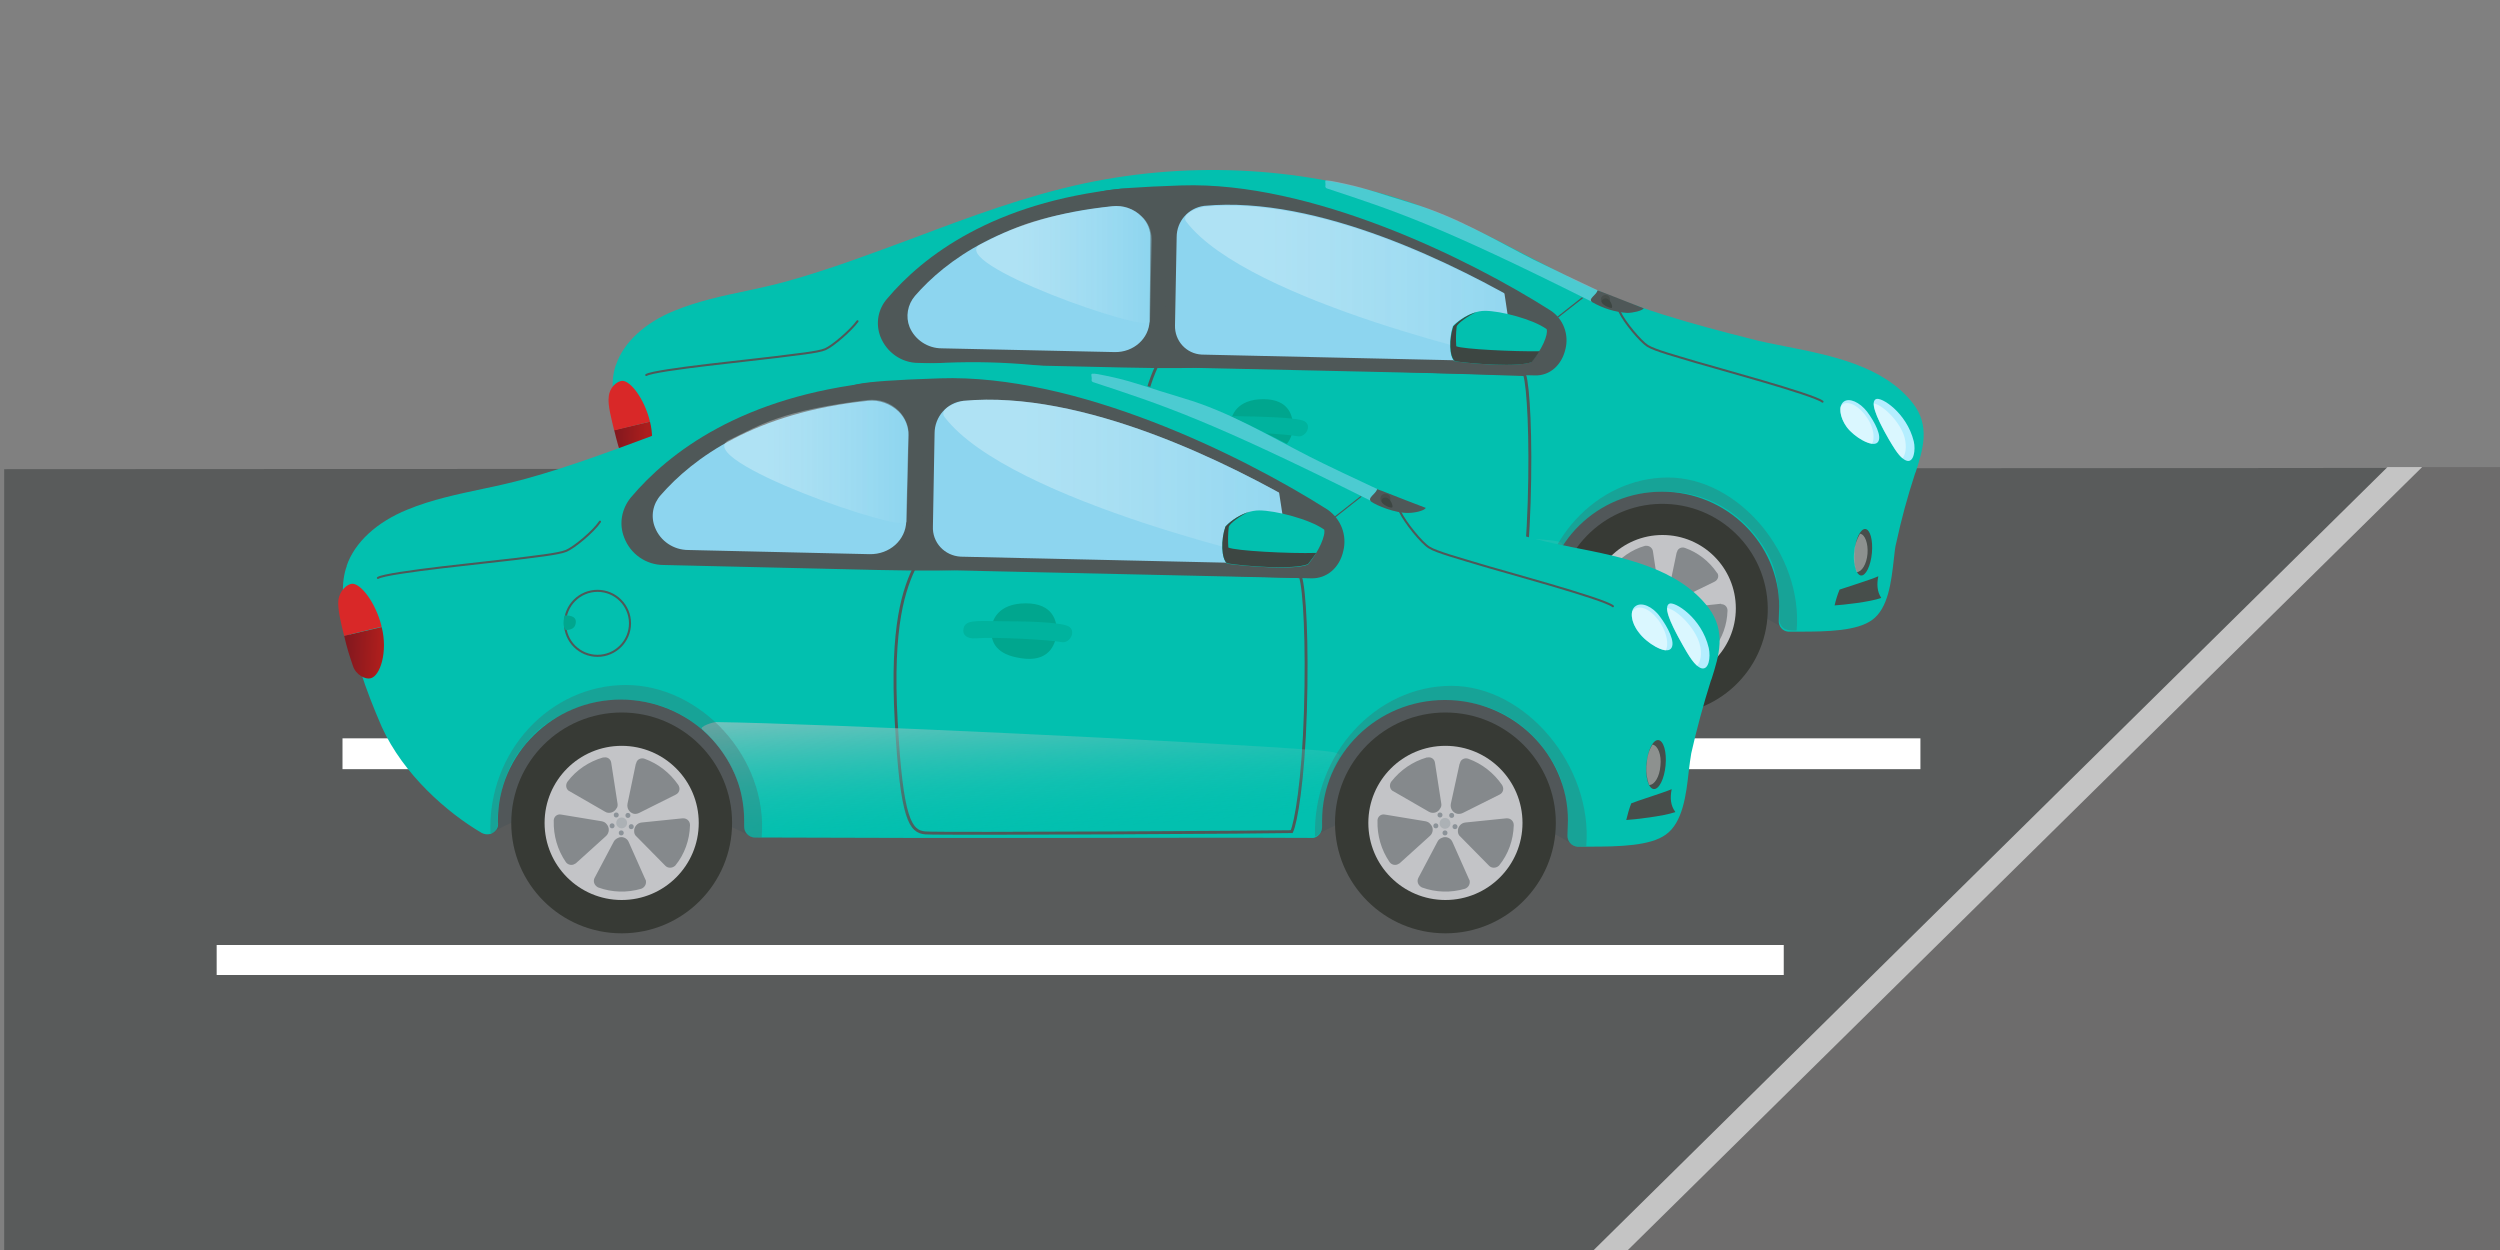 <?xml version="1.0" encoding="utf-8"?>
<!-- Generator: Adobe Illustrator 22.0.1, SVG Export Plug-In . SVG Version: 6.00 Build 0)  -->
<svg version="1.1" id="Layer_1" xmlns="http://www.w3.org/2000/svg" xmlns:xlink="http://www.w3.org/1999/xlink" x="0px" y="0px"
	 viewBox="0 0 600 300" style="enable-background:new 0 0 600 300;" xml:space="preserve">
<rect x="0" y="0" width="600" height="300" fill="#808080" stroke="none"/>
<style type="text/css">
	.st0{fill:#6D6C6C;}
	.st1{fill:#595B5B;}
	.st2{fill:#FFFFFF;}
	.st3{fill:#C4C4C4;}
	.st4{fill:#F4D5C1;}
	.st5{fill:#F0C2A2;}
	.st6{fill:#D9F9F3;}
	.st7{opacity:0.6;fill:#FAFFFE;enable-background:new    ;}
	.st8{fill:#515759;}
	.st9{fill:#373A35;}
	.st10{fill:#C3C4C7;}
	.st11{fill:#85898C;}
	.st12{fill:#ACB1B5;}
	.st13{fill:#8B9298;}
	.st14{fill:#02C0AF;}
	.st15{opacity:0.53;fill:#8DD5EF;enable-background:new    ;}
	.st16{fill:#4F5858;}
	.st17{fill:none;stroke:#4F5858;stroke-width:0.5;stroke-linecap:round;stroke-linejoin:round;}
	.st18{fill:none;stroke:#4F5858;stroke-width:0.7;stroke-miterlimit:10;}
	.st19{fill:#474E4B;}
	.st20{opacity:0.38;fill:#FFFFFF;enable-background:new    ;}
	.st21{fill:#8DD5EF;}
	.st22{fill:#00A68E;}
	.st23{fill:#00B39E;}
	.st24{fill:url(#SVGID_1_);}
	.st25{fill:#D92828;}
	.st26{fill:url(#SVGID_2_);}
	.st27{fill:url(#SVGID_3_);}
	.st28{fill:#3D4642;}
	.st29{fill:url(#SVGID_4_);}
	.st30{opacity:0.28;fill:#515759;enable-background:new    ;}
	.st31{fill:#B4EEFF;}
	.st32{opacity:0.5;fill:#FFFFFF;enable-background:new    ;}
	.st33{fill:url(#SVGID_5_);}
	.st34{fill:url(#SVGID_6_);}
	.st35{fill:url(#SVGID_7_);}
	.st36{fill:url(#SVGID_8_);}
	.st37{fill:url(#SVGID_9_);}
	.st38{fill:url(#SVGID_10_);}
	.st39{fill:url(#SVGID_11_);}
	.st40{fill:url(#SVGID_12_);}
	.st41{fill:none;}
	.st42{fill:url(#SVGID_13_);}
	.st43{fill:url(#SVGID_14_);}
	.st44{fill:url(#SVGID_15_);}
	.st45{fill:url(#SVGID_16_);}
	.st46{fill:url(#SVGID_17_);}
	.st47{fill:url(#SVGID_18_);}
	.st48{fill:url(#SVGID_19_);}
	.st49{fill:url(#SVGID_20_);}
</style>
<g>
	<g>
		<polygon class="st41" points="580.1,112.3 389.8,300.2 389.8,300.2 581.3,112.1 601,112.1 601,0.2 1,0.2 1,112.6 		"/>
		<polygon class="st0" points="389.8,300.2 601,300.2 601,112.1 581.3,112.1 		"/>
		<polygon class="st1" points="1,112.6 1,300.2 389.8,300.2 580.1,112.3 		"/>
	</g>
	<polygon class="st3" points="581.3,112.1 390.7,300 382.5,300 573,112.1 	"/>
	<rect x="82.2" y="177.2" class="st2" width="378.7" height="7.4"/>
	<rect x="52" y="226.8" class="st2" width="376.1" height="7.2"/>
	<path class="st8" d="M181.2,148.2c9.1-5.9,35.3-12.1,59,0.7c0.4,0.2,0.8-0.5,1.1-0.7c1.9-1.6,8-7.5,5.7-19.4
		c-2.6-14-14.9-25.4-36.3-23.5c-21.1,1.9-39,18.3-31,42C179.9,148,180.7,148.6,181.2,148.2z"/>
	<path class="st8" d="M369.2,149.1c10-6.7,36.7-12.7,59.3,2c0.4,0.2,0.3,0.1,0.6-0.2c2-1.4,8.5-6.9,7.3-18.9
		c-1.5-14.2-12.9-26.5-34.4-26.3c-21.1,0.2-40.3,15.2-34.2,39.4C367.9,145.8,368.7,149.4,369.2,149.1z"/>
	
		<ellipse transform="matrix(3.420226e-02 -0.999 0.999 3.420226e-02 239.476 539.821)" class="st9" cx="399" cy="146" rx="25.3" ry="25.3"/>
	<circle class="st10" cx="399" cy="146" r="17.6"/>
	<path class="st11" d="M403.1,143.7l8.4-4.1c0.8-0.4,1.1-1.3,0.7-2l-0.1-0.1c-1.9-2.8-4.6-4.9-7.7-6c-0.8-0.3-1.7,0.1-1.9,0.9
		c0,0.1,0,0.1-0.1,0.2l-1.9,9.1c-0.2,1,0.5,2,1.5,2.2C402.3,143.9,402.7,143.9,403.1,143.7z M398.1,141.5l-1.4-9.2
		c-0.1-0.8-0.9-1.4-1.7-1.3c-0.1,0-0.1,0-0.2,0c-3.2,0.9-6,2.9-8.1,5.5c-0.5,0.7-0.4,1.6,0.3,2.1c0.1,0,0.1,0.1,0.2,0.1l8.1,4.7
		c0.9,0.5,2.1,0.2,2.6-0.7C398.1,142.4,398.1,141.9,398.1,141.5L398.1,141.5z M397.2,150.3l-4.4,8.3c-0.4,0.7-0.1,1.7,0.6,2.1
		c0.1,0,0.1,0.1,0.2,0.1c3.1,1.2,6.6,1.3,9.8,0.3c0.8-0.2,1.3-1.1,1-1.9c0-0.1,0-0.1-0.1-0.2l-3.8-8.5c-0.4-1-1.5-1.4-2.5-1
		C397.8,149.6,397.4,149.9,397.2,150.3L397.2,150.3z M413,144.9l-9.3,1c-1,0.1-1.8,1-1.7,2.1c0,0.4,0.2,0.8,0.5,1.1l6.6,6.7
		c0.6,0.6,1.5,0.6,2.1,0l0.1-0.1c2.1-2.6,3.2-5.8,3.3-9.1v-0.1c0-0.8-0.6-1.5-1.5-1.5C413.1,144.9,413.1,144.9,413,144.9L413,144.9z
		 M394.5,145.6l-9.2-1.5c-0.8-0.1-1.6,0.4-1.8,1.2c0,0.1,0,0.1,0,0.2l0,0c-0.1,3.3,0.8,6.6,2.8,9.4c0.5,0.7,1.4,0.8,2.1,0.4
		c0.1,0,0.1-0.1,0.1-0.1l6.9-6.3c0.8-0.7,0.8-1.9,0.1-2.7C395.3,145.9,394.9,145.7,394.5,145.6L394.5,145.6z"/>
	<circle class="st12" cx="399" cy="146" r="1.3"/>
	
		<ellipse transform="matrix(3.420229e-02 -0.999 0.999 3.420229e-02 237.208 541.909)" class="st13" cx="399" cy="148.2" rx="0.6" ry="0.6"/>
	
		<ellipse transform="matrix(0.34 -0.941 0.941 0.34 126.748 474.395)" class="st13" cx="401.3" cy="146.9" rx="0.6" ry="0.6"/>
	
		<ellipse transform="matrix(0.613 -0.79 0.79 0.613 41.118 372.534)" class="st13" cx="400.5" cy="144.3" rx="0.6" ry="0.6"/>
	<ellipse transform="matrix(0.826 -0.564 0.564 0.826 -12.003 249.464)" class="st13" cx="397.8" cy="144.2" rx="0.6" ry="0.6"/>
	
		<ellipse transform="matrix(0.959 -0.283 0.283 0.959 -25.271 118.216)" class="st13" cx="396.9" cy="146.6" rx="0.6" ry="0.6"/>
	<path class="st14" d="M459.1,96.8L459.1,96.8c-7-9-19.6-11.5-30.8-13.7c-2.9-0.6-5.7-1.1-8.2-1.8c-13.9-3.5-28.6-7.5-41.8-13.9
		c-3.8-1.9-7.7-3.9-11.4-5.8c-9-4.7-18.2-9.5-28.1-12.9c-25.3-8.6-52.4-10.2-78.5-4.7c-14.1,3-27.7,8.1-40.7,13
		c-10,3.7-20.3,7.6-30.7,10.5c-3.2,0.9-6.5,1.6-9.7,2.3c-5.8,1.2-11.8,2.5-17.4,4.8c-7.1,2.9-12.1,7.6-13.9,12.8v0.1l-0.1,0.1
		c0,0.1-0.1,0.2-0.1,0.3l0,0c-1.3,4.2-0.5,8.5,0.3,12.2s1.8,7.4,3,11v0.1c1.4,4.3,3,8.6,4.9,12.8c4.9,10.9,15,19.7,22.9,24.2
		c1.2,0.7,2.7,0.3,3.5-0.9c0.3-0.5,0.4-1,0.3-1.6c0-0.1,0-0.2,0-0.3c0-15.2,12.6-27.6,28.1-27.6s28.1,12.4,28.1,27.6v1.5
		c0,1.4,1.1,2.5,2.5,2.5c11.4,0,23,0.1,34.7,0.1c12.6,0,25.3,0,37.7,0c18.2,0,36.4-0.1,54.6,0h0.3h0.2c0.1,0,0.4-0.1,0.4-0.1
		c1-0.4,1.6-1.3,1.6-2.4c0-0.5,0-0.9,0-1.4c0-15.2,12.6-27.6,28.1-27.6s28.1,12.4,28.1,27.6c0,0.9-0.1,2.5-0.1,3.3
		c-0.1,1.4,0.9,2.6,2.3,2.7l0,0h2.7c6.9,0,13.8-0.2,17.4-2.8c3.9-2.8,4.6-9.2,5.2-14.4c0.2-1.6,0.3-3.1,0.6-4.1
		c1.2-5.6,2.7-11.1,4.5-16.6l0.2-0.5C461.5,107.9,463.3,102.2,459.1,96.8z"/>
	<path class="st15" d="M382,72.4c0.6-0.9,1.1-1.8,1.5-2.7c-4.3-2-12-5.7-15.5-7.4c-9.2-4.7-18.4-10.3-28.8-13.4
		c-8.3-2.5-11-3.6-15.9-4.7c-3.5-0.8-4.5-0.9-5.1-0.9c-0.3,0.1,0,0.7-0.1,1.3c-0.1,0.2,0.1,0.5,0.3,0.6
		C334.4,50.5,344.9,53.8,382,72.4z"/>
	<path class="st16" d="M375.7,83.8c-0.9,3.9-3.8,6.4-7.3,6.3l-85.5-1.9c-4.1-0.1-7.3-3.9-7.2-8.5l0.4-26c0.1-4.8-34.4-7.8,7.5-9.2
		c31-1,68.7,17.4,88.5,30C375.2,76.5,376.6,80.3,375.7,83.8z"/>
	<path class="st16" d="M279.6,79c-0.1,5.2,36.6,10.3-10,9.2l-49.2-1.1c-4,0-7.6-2.5-9.1-6.3c-1.2-3.1-0.6-6.6,1.6-9.1
		c8.6-10.2,25.4-23.1,56.1-26.4c3.1-0.3,6.2,0.8,8.3,3c1.7,1.8,2.7,4.2,2.6,6.6L279.6,79z"/>
	<path class="st17" d="M388.7,74.8c1.2,2.6,5,7.1,6.7,8.2s7.3,2.6,11.6,3.9c4.3,1.3,28.4,7.8,30.4,9.5"/>
	<path class="st17" d="M205.8,77.1c-1.6,2.2-5.9,5.9-7.7,6.7c-1.8,0.8-7.5,1.3-11.9,1.9c-4.4,0.6-29,3-31.1,4.3"/>
	<path class="st18" d="M278,87c-2.6,5.6-5.7,13.6-4.5,36s3.2,25.1,6.7,25.4s82.5-0.2,83.7-0.3c1-1.9,2.6-11.7,3.1-27.5
		s-0.2-27.9-1.1-30.7L278,87z"/>
	
		<ellipse transform="matrix(9.376025e-02 -0.996 0.996 9.376025e-02 273.074 565.41)" class="st19" cx="447.1" cy="132.7" rx="5.6" ry="2.1"/>
	<path class="st20" d="M446.4,128.1L446.4,128.1c-0.8,1.4-1.3,2.9-1.4,4.4c-0.2,1.6,0,3.3,0.6,4.8c1.2,0,2.4-1.9,2.6-4.4
		C448.4,130.5,447.6,128.2,446.4,128.1z"/>
	<path class="st19" d="M450.8,138.3c-1.7,0.8-7.9,2.7-9.3,3.2c-0.5,1.2-0.9,2.5-1.2,3.8c1.8-0.1,8.5-0.8,11.2-1.8l0,0
		C450.5,142,450.4,140.2,450.8,138.3z"/>
	<path class="st21" d="M275.9,77c-0.1,4.2-3.8,7.6-8.4,7.5L226,83.6c-3.3,0-6.4-2-7.7-5.1c-1-2.5-0.5-5.4,1.3-7.5
		c7.3-8.4,21.4-18.9,47.3-21.5c2.6-0.3,5.2,0.6,7,2.4c1.5,1.4,2.3,3.4,2.2,5.4L275.9,77z"/>
	<path class="st21" d="M370.5,81.7c-0.6,3-3.4,5.2-6.4,5.1l-75.7-1.7c-3.7-0.2-6.5-3.3-6.4-7l0.4-21.2c0-3.8,2.8-7,6.6-7.5
		c27.4-2.6,60.9,14.3,78.4,24.6C369.9,75.6,371.2,78.7,370.5,81.7z"/>
	<path class="st22" d="M295.3,102.1c0-2.4,1.6-6.3,7.9-6.3s7.1,4.2,7.1,6.5c0,2.3-1.3,6.7-7.2,6.1S295.3,105.4,295.3,102.1z"/>
	<path class="st23" d="M288.9,101.9c-0.1,1,0.5,2.1,3,1.9c4.4-0.4,17.2,0.4,19.5,0.9c2.1,0.4,3.8-3,1.2-3.8
		c-2.7-0.8-10.7-0.9-14.6-1C291.4,99.8,289.1,99.5,288.9,101.9z"/>
	
		<linearGradient id="SVGID_1_" gradientUnits="userSpaceOnUse" x1="-97.151" y1="-1903.034" x2="-87.882" y2="-1903.034" gradientTransform="matrix(0.99 -3.000000e-02 -3.000000e-02 0.87 185.045 1760.059)">
		<stop  offset="0.18" style="stop-color:#83181E"/>
		<stop  offset="1" style="stop-color:#AC1E1D"/>
	</linearGradient>
	<path class="st24" d="M156,101.2c1.4,5.6-0.3,11.2-2.6,11.7c-1.2,0.3-3.3-0.8-4-2.8c-0.7-1.9-1.4-4.3-2-6.9"/>
	<path class="st25" d="M147.4,103.3c-0.6-2.6-1.6-6.1-1.3-8.1c0.2-2.3,2-3.7,3.2-3.8c1.9-0.1,5.3,4.1,6.7,9.8"/>
	
		<linearGradient id="SVGID_2_" gradientUnits="userSpaceOnUse" x1="234.286" y1="-892.493" x2="276.335" y2="-892.493" gradientTransform="matrix(1 0 0 1 0 956)">
		<stop  offset="0.24" style="stop-color:#FFFFFF;stop-opacity:0.3"/>
		<stop  offset="1" style="stop-color:#8DD5EF;stop-opacity:0.4"/>
	</linearGradient>
	<path class="st26" d="M276,77.2c-0.1,3.1-49.7-14.3-40.6-18.6c7.5-3.6,11.8-6.6,31.6-9.1c2.6-0.3,5.2,0.6,7.1,2.5
		c1.5,1.4,2.3,3.4,2.3,5.5L276,77.2z"/>
	
		<linearGradient id="SVGID_3_" gradientUnits="userSpaceOnUse" x1="284.303" y1="-887.931" x2="370.672" y2="-887.931" gradientTransform="matrix(1 0 0 1 0 956)">
		<stop  offset="0.22" style="stop-color:#FFFFFF;stop-opacity:0.3"/>
		<stop  offset="1" style="stop-color:#8DD5EF;stop-opacity:0.4"/>
	</linearGradient>
	<path class="st27" d="M370.5,81.7c-0.6,3-3.4,5.2-6.4,5.1c0,0-64.5-14.1-79.4-33.6c-1-1.3,0.7-2.8,4.3-3.6
		c27.4-2.6,60.9,14.3,78.4,24.6C369.9,75.6,371.2,78.7,370.5,81.7z"/>
	<polygon class="st16" points="370.8,87.4 363.8,88.7 360.9,69.3 370.6,75.8 	"/>
	<path class="st14" d="M348.7,78.3c0.5-0.7,4-3.7,7.7-3.7s11.5,2,14.8,4.4c0.4,1.3-1.1,4.9-3.7,7.9c-3.3,1.3-14.3,0.4-18.4-0.2
		C347.8,85.7,347.7,81.3,348.7,78.3z"/>
	<path class="st28" d="M349.5,83.1c-0.1-1.6-0.1-3.1,0.1-4.7c0.1-0.7,2.8-2.7,4.8-3.5c-2.1,0.6-4,1.8-5.6,3.4c-1,3-1,7.3,0.4,8.4
		c4.1,0.6,15.2,1.5,18.4,0.2c0.7-0.8,1.3-1.7,1.9-2.6C363.4,84.4,351,83.8,349.5,83.1z"/>
	<circle class="st17" cx="205.3" cy="100.4" r="7.4"/>
	<path class="st22" d="M197.9,98.5c0.8,0,2.5,0.1,2.5,1.4c0,1.5-1.2,1.9-2.3,1.9C197.3,101.5,197.4,99.1,197.9,98.5z"/>
	<circle class="st9" cx="210.8" cy="146" r="25.3"/>
	<circle class="st10" cx="210.8" cy="146" r="17.6"/>
	<path class="st11" d="M214.8,143.7l8.4-4.1c0.8-0.4,1.1-1.3,0.7-2l-0.1-0.1c-1.9-2.8-4.6-4.9-7.7-6c-0.8-0.3-1.7,0.1-1.9,0.9
		c0,0.1,0,0.1-0.1,0.2l-1.9,9.1c-0.2,1,0.5,2,1.5,2.2C214,143.9,214.5,143.9,214.8,143.7z M209.9,141.5l-1.4-9.2
		c-0.1-0.8-0.9-1.4-1.7-1.3c-0.1,0-0.1,0-0.2,0c-3.2,0.9-6,2.9-8.1,5.5c-0.5,0.7-0.4,1.6,0.3,2.1c0.1,0,0.1,0.1,0.2,0.1l8.1,4.7
		c0.9,0.5,2.1,0.2,2.6-0.7C209.8,142.3,209.9,141.9,209.9,141.5L209.9,141.5z M209,150.3l-4.4,8.3c-0.4,0.7-0.1,1.7,0.6,2.1
		c0.1,0,0.1,0.1,0.2,0.1c3.1,1.2,6.6,1.3,9.8,0.3c0.8-0.2,1.3-1.1,1-1.9c0-0.1,0-0.1-0.1-0.2l-3.8-8.5c-0.4-1-1.5-1.4-2.5-1
		C209.5,149.6,209.2,149.9,209,150.3L209,150.3z M224.8,144.9l-9.3,1c-1,0.1-1.8,1-1.7,2.1c0,0.4,0.2,0.8,0.5,1.1l6.6,6.7
		c0.6,0.6,1.5,0.6,2.1,0l0.1-0.1c2.1-2.6,3.2-5.8,3.3-9.1v-0.1c0-0.8-0.6-1.5-1.5-1.5C224.9,144.9,224.8,144.9,224.8,144.9
		L224.8,144.9z M206.3,145.6l-9.2-1.5c-0.8-0.1-1.6,0.4-1.8,1.2c0,0.1,0,0.1,0,0.2l0,0c-0.1,3.3,0.8,6.6,2.8,9.4
		c0.5,0.7,1.4,0.8,2.1,0.4c0.1,0,0.1-0.1,0.1-0.1l6.9-6.3c0.8-0.7,0.8-1.9,0.1-2.7C207.1,145.9,206.7,145.7,206.3,145.6L206.3,145.6
		z"/>
	<circle class="st12" cx="210.8" cy="146" r="1.3"/>
	<circle class="st13" cx="210.7" cy="148.3" r="0.6"/>
	<circle class="st13" cx="213" cy="146.9" r="0.6"/>
	<circle class="st13" cx="212.3" cy="144.3" r="0.6"/>
	<circle class="st13" cx="209.6" cy="144.1" r="0.6"/>
	<circle class="st13" cx="208.7" cy="146.7" r="0.6"/>
	
		<linearGradient id="SVGID_4_" gradientUnits="userSpaceOnUse" x1="300.781" y1="-847.25" x2="303.397" y2="-807.938" gradientTransform="matrix(1 0 0 1 0 956)">
		<stop  offset="0" style="stop-color:#C3C4C7"/>
		<stop  offset="1" style="stop-color:#02C0AF;stop-opacity:0"/>
	</linearGradient>
	<path class="st29" d="M370.1,129.5c-25.6-2-114.5-6.2-137.7-6.5c-0.9,0-3.9,1-3.2,1.6c6.9,6.2,8.5,12.9,8.9,14.4
		c0.6,2.7,0.8,5.5,0.8,8.3c0,0.8,1.3,1.9,2.1,1.9c13.1,0.3,41.2,0.1,56.6,0.1c17,0,56.6-0.1,71.2-0.1c1.1-0.2,2-1.1,2.2-2.2l0.1-4.2
		c0.1-2.8,1.6-7.9,3.8-11.9C375.2,130.3,374.6,129.8,370.1,129.5z"/>
	<path class="st30" d="M242.8,149.3c1.5-18.2-13.8-34.8-31-34.8s-31.6,15.1-31,33.9c1.6,0.2,1.2-0.5,1.8-2
		c-0.3-4.2,1.1-12.8,6.3-18.4c4.7-6.6,14.8-10.1,21-10.1c14.1-0.4,22.6,8.3,26.3,15.7c2.9,5.7,2.4,13.8,2.8,14
		c0.2,0.6,0.6,1,1.1,1.3C240.6,149.4,241.9,149.3,242.8,149.3z"/>
	<path class="st30" d="M431.2,151.3c1.5-18.2-13.8-36.7-30.9-36.7s-31.7,15.6-31.1,34.5c1.1-0.3,1.8-1.4,1.7-2.5
		c-0.3-4.2,1.3-12.9,6.6-18.5c4.7-6.6,14.8-10.1,21-10.1c14.1-0.4,22.5,8.4,26.2,15.8c2.9,5.7,2.2,15.1,2.4,15.5
		c0.2,0.7,0.6,1.3,1.3,1.7C429.3,151.3,430.3,151.4,431.2,151.3z"/>
	<path class="st31" d="M443.2,102.5c1.7,2.3,6.1,5,7.4,3.7c1.3-1.3-0.7-5-2.5-7.4c-1.8-2.3-4.3-3.4-5.6-2.4S441.5,100.1,443.2,102.5
		z"/>
	<path class="st31" d="M453.3,105.4c-3.5-6.1-4.3-8.9-3.1-9.6c1.2-0.7,7.4,3.2,9.1,10.1c0.5,2.1,0,5.1-1.6,4.7
		S454.5,107.4,453.3,105.4z"/>
	<path class="st32" d="M441.7,97.7c0.1-0.3,0.4-0.5,0.6-0.7c1.5-0.9,4.1,0.6,5.9,3.4c1.5,2.3,1.8,4.8,1.1,6.1
		c-1.8-0.2-4.8-2.2-6.1-4.1C442,100.8,441.5,99,441.7,97.7z"/>
	<path class="st32" d="M453.3,105.4c-2.6-4.5-3.6-7.2-3.6-8.6c2.6,0.6,6.5,4.8,7.4,8.2c0.6,2.3,0.2,4.2-0.5,5
		C455.4,109.1,454.2,106.9,453.3,105.4z"/>
	<path class="st16" d="M383.4,69.7c-0.2,1.1-2.4,2-1.3,2.8c2.6,1.5,5.5,2.4,8.4,2.6c1.4,0,3.6-0.5,4-1.1
		C388.8,71.8,383.9,69.8,383.4,69.7z"/>
	<path class="st16" d="M380,71.5l-7.3,5.7c-0.1,0.1-0.2,0.1-0.2,0l0,0l0,0c-0.1-0.1-0.1-0.2,0-0.2l0,0l7.1-5.6L380,71.5z"/>
	<circle class="st19" cx="385.3" cy="71.9" r="1.1"/>
	<path class="st28" d="M385.3,71.6c-0.4,0-0.8,0.3-0.9,0.7c0,0.1,0,0.3,0.1,0.4c0.3,0.6,1.9,1.3,2.3,1.2
		C387.2,73.7,386.5,71.6,385.3,71.6z"/>
	
		<ellipse transform="matrix(9.376025e-02 -0.996 0.996 9.376025e-02 -35.33 226.663)" class="st19" cx="106.8" cy="132.7" rx="5.6" ry="2.1"/>
	<path class="st20" d="M106.1,128.1L106.1,128.1c-0.8,1.4-1.3,2.9-1.4,4.4c-0.2,1.6,0,3.3,0.6,4.8c1.2,0,2.4-1.9,2.6-4.4
		C108.1,130.5,107.3,128.2,106.1,128.1z"/>
	<path class="st19" d="M110.5,138.3c-1.7,0.8-7.9,2.7-9.3,3.2c-0.5,1.2-0.9,2.5-1.2,3.8c1.8-0.1,8.5-0.8,11.2-1.8l0,0
		C110.2,142,110.1,140.2,110.5,138.3z"/>
	<path class="st8" d="M118.1,199.9c9.5-6.2,37.1-12.7,62,0.8c0.4,0.2,0.8-0.5,1.2-0.8c2-1.6,8.4-7.9,6-20.4
		c-2.8-14.7-15.7-26.6-38.2-24.7c-22.1,1.9-40.9,19.2-32.6,44.1C116.8,199.6,117.5,200.2,118.1,199.9z"/>
	<path class="st8" d="M315.5,200.8c10.5-7.1,38.6-13.3,62.3,2.1c0.4,0.2,0.3,0.1,0.7-0.2c2.1-1.5,9-7.2,7.6-19.8
		c-1.6-14.9-13.5-27.8-36.1-27.6c-22.2,0.2-42.3,15.9-36,41.4C314.2,197.3,315,201.2,315.5,200.8z"/>
	<ellipse class="st9" cx="346.9" cy="197.5" rx="26.5" ry="26.5"/>
	<circle class="st10" cx="346.9" cy="197.5" r="18.5"/>
	<path class="st11" d="M351.1,195.1l8.8-4.4c0.8-0.4,1.1-1.3,0.7-2.1c0-0.1-0.1-0.1-0.1-0.2c-2-2.9-4.8-5.1-8.1-6.3
		c-0.8-0.3-1.8,0.1-2,1c0,0.1,0,0.1-0.1,0.2l-2.1,9.6c-0.2,1.1,0.4,2.1,1.5,2.4C350.2,195.4,350.7,195.3,351.1,195.1z M345.9,192.8
		l-1.5-9.7c-0.1-0.9-0.9-1.5-1.8-1.3c-0.1,0-0.1,0-0.2,0c-3.4,1-6.3,3-8.5,5.8c-0.5,0.7-0.4,1.7,0.3,2.2c0.1,0,0.1,0.1,0.2,0.1
		l8.5,4.9c1,0.6,2.2,0.2,2.7-0.7C345.9,193.7,346,193.3,345.9,192.8z M345,202l-4.6,8.7c-0.4,0.8-0.1,1.7,0.7,2.2
		c0.1,0,0.1,0.1,0.2,0.1c3.3,1.2,6.9,1.3,10.3,0.3c0.8-0.3,1.3-1.1,1.1-2c0-0.1,0-0.1-0.1-0.2l-4-9c-0.4-1-1.6-1.5-2.6-1
		C345.5,201.3,345.2,201.6,345,202z M361.5,196.4l-9.8,1c-1.1,0.1-1.9,1.1-1.8,2.2c0,0.4,0.2,0.9,0.6,1.2l6.9,7
		c0.6,0.6,1.6,0.6,2.3,0l0.1-0.1c2.2-2.7,3.4-6.1,3.5-9.6V198c0-0.9-0.7-1.6-1.6-1.6C361.7,196.4,361.6,196.4,361.5,196.4
		L361.5,196.4z M342.1,197.1l-9.7-1.6c-0.9-0.2-1.7,0.4-1.8,1.3c0,0.1,0,0.1,0,0.2l0,0c-0.1,3.5,0.9,7,2.9,9.9
		c0.5,0.7,1.5,0.9,2.2,0.4c0.1,0,0.1-0.1,0.2-0.1l7.3-6.6c0.8-0.7,0.9-2,0.1-2.8C343,197.4,342.6,197.2,342.1,197.1L342.1,197.1z"/>
	
		<ellipse transform="matrix(3.420231e-02 -0.999 0.999 3.420231e-02 137.634 537.404)" class="st12" cx="346.9" cy="197.5" rx="1.3" ry="1.3"/>
	<circle class="st13" cx="346.8" cy="199.9" r="0.6"/>
	<circle class="st13" cx="349.2" cy="198.4" r="0.6"/>
	<circle class="st13" cx="348.4" cy="195.7" r="0.6"/>
	<circle class="st13" cx="345.6" cy="195.6" r="0.6"/>
	<circle class="st13" cx="344.6" cy="198.2" r="0.6"/>
	<path class="st14" d="M410,145.8L410,145.8c-7.3-9.5-20.6-12.1-32.3-14.4c-3.1-0.6-6-1.2-8.6-1.9c-14.6-3.7-30.1-7.9-43.9-14.6
		c-4-2-8-4.1-12-6.1c-9.4-4.9-19.2-10-29.6-13.6c-26.5-9-55-10.7-82.4-4.9c-14.8,3.1-29,8.5-42.8,13.6c-10.5,3.9-21.3,8-32.2,11
		c-3.3,0.9-6.8,1.7-10.2,2.4c-6.1,1.3-12.4,2.6-18.2,5c-7.4,3-12.7,7.9-14.6,13.5v0.2l-0.1,0.2c0,0.2-0.1,0.2-0.1,0.3l0,0
		c-1.3,4.4-0.6,8.9,0.3,12.8c0.8,3.9,1.9,7.8,3.2,11.6v0.1c1.4,4.5,3.2,9,5.1,13.4c5.2,11.5,15.8,20.7,24,25.5
		c1.3,0.7,2.9,0.3,3.6-0.9c0.3-0.5,0.4-1.1,0.3-1.7c0-0.1,0-0.2,0-0.4c0-16,13.3-29,29.5-29c16.3,0,29.6,13,29.6,28.9v1.6
		c0,1.5,1.2,2.6,2.6,2.6c12,0,24.2,0.1,36.5,0.1c13.2,0,26.6,0,39.6,0c19.1,0,38.2-0.1,57.3,0h0.3h0.3c0.1,0,0.4-0.1,0.4-0.1
		c1-0.4,1.7-1.4,1.7-2.5c0-0.5,0-1,0-1.5c0-16,13.2-29,29.5-29s29.5,13,29.5,28.9c0,1-0.1,2.7-0.1,3.5c-0.1,1.4,0.9,2.7,2.4,2.8l0,0
		h2.9c7.2,0,14.6-0.2,18.3-2.9c4.1-2.9,4.9-9.7,5.5-15.2c0.2-1.6,0.4-3.2,0.6-4.3c1.3-5.8,2.9-11.7,4.7-17.4l0.2-0.5
		C412.5,157.5,414.4,151.6,410,145.8z"/>
	<path class="st15" d="M329,120.2c0.6-0.9,1.1-1.9,1.6-2.8c-4.5-2.1-12.6-5.9-16.3-7.8c-9.6-4.9-19.3-10.8-30.2-14
		c-8.7-2.6-11.5-3.8-16.7-5c-3.7-0.8-4.7-1-5.3-0.9c-0.4,0.1,0,0.7-0.1,1.4c-0.1,0.3,0.1,0.5,0.3,0.6C279,97.2,290,100.7,329,120.2z
		"/>
	<path class="st16" d="M322.4,132.2c-0.9,4.1-4,6.7-7.7,6.6l-89.8-2c-4.3-0.1-7.7-4.1-7.6-9l0.5-27.4c0.1-5-36.1-8.2,7.8-9.6
		c32.6-1.1,72.2,18.3,93,31.5C321.9,124.6,323.3,128.5,322.4,132.2z"/>
	<path class="st16" d="M221.4,127.1c-0.1,5.5,38.4,10.8-10.5,9.7l-51.6-1.2c-4.2,0-8-2.6-9.5-6.6c-1.3-3.3-0.6-6.9,1.6-9.6
		c9.1-10.8,26.7-24.3,58.9-27.7c3.2-0.3,6.5,0.8,8.7,3.1c1.8,1.9,2.8,4.4,2.8,7L221.4,127.1z"/>
	<path class="st17" d="M336,122.8c1.3,2.7,5.2,7.5,7,8.6c1.7,1.1,7.6,2.7,12.2,4.1c4.5,1.4,29.8,8.2,31.9,10"/>
	<path class="st17" d="M144,125.2c-1.6,2.4-6.2,6.2-8.1,7s-7.9,1.4-12.5,2c-4.6,0.6-30.4,3.1-32.7,4.5"/>
	<path class="st18" d="M219.8,135.5c-2.8,5.8-6,14.3-4.7,37.8s3.4,26.3,7,26.6s86.7-0.2,87.9-0.3c1-2,2.8-12.3,3.3-28.9
		s-0.2-29.3-1.2-32.3L219.8,135.5z"/>
	
		<ellipse transform="matrix(9.376025e-02 -0.996 0.996 9.376025e-02 177.32 562.092)" class="st19" cx="397.4" cy="183.6" rx="5.9" ry="2.3"/>
	<path class="st20" d="M396.6,178.7L396.6,178.7c-0.9,1.4-1.3,3-1.4,4.6c-0.2,1.7,0,3.5,0.6,5.1c1.3,0,2.5-2,2.7-4.6
		C398.8,181.2,397.9,178.9,396.6,178.7z"/>
	<path class="st19" d="M401.2,189.4c-1.8,0.8-8.3,2.8-9.7,3.4c-0.5,1.3-0.9,2.7-1.2,4c1.9-0.1,8.9-0.9,11.8-1.9l0,0
		C400.9,193.3,400.8,191.5,401.2,189.4z"/>
	<path class="st21" d="M217.5,125.1c-0.1,4.5-4,8-8.8,7.9l-43.5-1c-3.5,0-6.7-2.1-8-5.4c-1.1-2.7-0.5-5.7,1.4-7.8
		c7.7-8.8,22.5-19.8,49.7-22.6c2.7-0.3,5.4,0.7,7.4,2.6c1.5,1.5,2.4,3.6,2.3,5.7L217.5,125.1z"/>
	<path class="st21" d="M316.9,130c-0.7,3.2-3.5,5.5-6.8,5.4l-79.5-1.8c-3.9-0.2-6.9-3.4-6.7-7.3l0.4-22.3c0-4,3-7.4,6.9-7.8
		c28.7-2.7,64,15,82.4,25.8C316.3,123.6,317.7,126.9,316.9,130z"/>
	<path class="st22" d="M237.9,151.4c0-2.6,1.7-6.6,8.3-6.6s7.5,4.4,7.4,6.8c-0.1,2.4-1.3,7-7.5,6.5
		C239.9,157.5,237.9,154.9,237.9,151.4z"/>
	<path class="st23" d="M231.2,151.2c-0.1,1,0.6,2.2,3.1,2c4.6-0.4,18.1,0.4,20.4,0.9c2.2,0.5,4-3.2,1.2-4c-2.8-0.9-11.2-1-15.4-1
		C233.9,149,231.4,148.7,231.2,151.2z"/>
	
		<linearGradient id="SVGID_5_" gradientUnits="userSpaceOnUse" x1="-160.72" y1="-1848.21" x2="-150.992" y2="-1848.21" gradientTransform="matrix(0.99 -3.000000e-02 -3.000000e-02 0.87 185.045 1760.059)">
		<stop  offset="0.18" style="stop-color:#83181E"/>
		<stop  offset="1" style="stop-color:#AC1E1D"/>
	</linearGradient>
	<path class="st33" d="M91.6,150.5c1.5,5.8-0.3,11.8-2.7,12.3c-1.2,0.3-3.5-0.8-4.2-3c-0.7-2-1.5-4.5-2.1-7.2"/>
	<path class="st25" d="M82.6,152.6c-0.7-2.7-1.6-6.4-1.4-8.5c0.3-2.4,2.1-3.9,3.3-4c2-0.1,5.6,4.3,7.1,10.3"/>
	
		<linearGradient id="SVGID_6_" gradientUnits="userSpaceOnUse" x1="173.82" y1="-845.239" x2="218.009" y2="-845.239" gradientTransform="matrix(1 0 0 1 0 956)">
		<stop  offset="0.24" style="stop-color:#FFFFFF;stop-opacity:0.3"/>
		<stop  offset="1" style="stop-color:#8DD5EF;stop-opacity:0.4"/>
	</linearGradient>
	<path class="st34" d="M217.6,125.2c-0.1,3.2-52.2-15-42.6-19.6c7.9-3.8,12.4-7,33.2-9.6c2.8-0.3,5.5,0.6,7.5,2.6
		c1.5,1.5,2.4,3.6,2.4,5.7L217.6,125.2z"/>
	
		<linearGradient id="SVGID_7_" gradientUnits="userSpaceOnUse" x1="226.39" y1="-840.335" x2="317.125" y2="-840.335" gradientTransform="matrix(1 0 0 1 0 956)">
		<stop  offset="0.22" style="stop-color:#FFFFFF;stop-opacity:0.3"/>
		<stop  offset="1" style="stop-color:#8DD5EF;stop-opacity:0.4"/>
	</linearGradient>
	<path class="st35" d="M316.9,130c-0.7,3.2-3.5,5.5-6.8,5.4c0,0-67.7-14.8-83.4-35.3c-1.1-1.4,0.8-3,4.5-3.9
		c28.7-2.7,64,15,82.4,25.8C316.3,123.6,317.7,126.9,316.9,130z"/>
	<polygon class="st16" points="317.2,136 309.9,137.3 306.8,117 317,123.8 	"/>
	<path class="st14" d="M294.1,126.4c0.5-0.8,4.2-3.9,8.1-3.9s12.1,2.1,15.6,4.6c0.4,1.3-1.2,5.2-3.9,8.4c-3.4,1.4-15,0.4-19.4-0.2
		C293.1,134.1,293,129.6,294.1,126.4z"/>
	<path class="st28" d="M294.8,131.4c-0.1-1.6-0.1-3.3,0.1-4.9c0.1-0.8,2.9-2.9,5-3.7c-2.2,0.7-4.2,1.9-5.8,3.6
		c-1.1,3.1-1,7.7,0.4,8.8c4.3,0.7,15.9,1.6,19.4,0.2c0.7-0.9,1.4-1.8,2-2.7C309.5,132.9,296.4,132.2,294.8,131.4z"/>
	<circle class="st17" cx="143.4" cy="149.6" r="7.8"/>
	<path class="st22" d="M135.6,147.7c0.9,0,2.6,0.1,2.6,1.5c0,1.6-1.2,2-2.4,2C135,150.7,135.2,148.3,135.6,147.7z"/>
	<circle class="st9" cx="149.2" cy="197.5" r="26.5"/>
	<circle class="st10" cx="149.2" cy="197.5" r="18.5"/>
	<path class="st11" d="M153.4,195.1l8.8-4.4c0.8-0.4,1.1-1.3,0.7-2.1c0-0.1-0.1-0.1-0.1-0.2c-2-2.9-4.8-5.1-8.1-6.3
		c-0.8-0.3-1.8,0.1-2,1c0,0.1,0,0.1-0.1,0.2l-2,9.6c-0.2,1.1,0.4,2.1,1.5,2.4C152.5,195.4,153,195.3,153.4,195.1z M148.2,192.8
		l-1.5-9.7c-0.1-0.9-0.9-1.5-1.8-1.3c-0.1,0-0.1,0-0.2,0c-3.4,1-6.4,3-8.5,5.8c-0.5,0.7-0.4,1.7,0.3,2.2c0.1,0,0.1,0.1,0.2,0.1
		l8.5,4.9c0.9,0.6,2.2,0.2,2.7-0.7C148.2,193.8,148.3,193.3,148.2,192.8z M147.3,202l-4.6,8.7c-0.4,0.8-0.1,1.7,0.7,2.2
		c0.1,0,0.1,0.1,0.2,0.1c3.3,1.2,6.9,1.3,10.3,0.3c0.8-0.3,1.3-1.1,1.1-2c0-0.1,0-0.1-0.1-0.2l-4-9c-0.4-1-1.6-1.5-2.6-1
		C147.9,201.3,147.5,201.6,147.3,202z M163.8,196.4l-9.8,1c-1.1,0.1-1.9,1.1-1.8,2.2c0,0.4,0.2,0.9,0.6,1.2l6.9,7
		c0.6,0.6,1.6,0.6,2.3,0l0.1-0.1c2.2-2.7,3.4-6.1,3.5-9.6V198c0-0.9-0.7-1.6-1.6-1.6C164,196.4,163.9,196.4,163.8,196.4L163.8,196.4
		z M144.4,197.1l-9.7-1.6c-0.9-0.2-1.7,0.4-1.8,1.3c0,0.1,0,0.1,0,0.2l0,0c-0.1,3.5,0.9,7,2.9,9.9c0.5,0.7,1.5,0.9,2.2,0.4
		c0.1,0,0.1-0.1,0.2-0.1l7.3-6.6c0.8-0.8,0.8-2,0.1-2.8C145.3,197.4,144.9,197.2,144.4,197.1L144.4,197.1z"/>
	<circle class="st12" cx="149.2" cy="197.5" r="1.3"/>
	<circle class="st13" cx="149.1" cy="199.9" r="0.6"/>
	<circle class="st13" cx="151.5" cy="198.4" r="0.6"/>
	<circle class="st13" cx="150.7" cy="195.7" r="0.6"/>
	<circle class="st13" cx="147.9" cy="195.6" r="0.6"/>
	<circle class="st13" cx="146.9" cy="198.2" r="0.6"/>
	
		<linearGradient id="SVGID_8_" gradientUnits="userSpaceOnUse" x1="243.641" y1="-797.596" x2="246.395" y2="-756.309" gradientTransform="matrix(1 0 0 1 0 956)">
		<stop  offset="0" style="stop-color:#C3C4C7"/>
		<stop  offset="1" style="stop-color:#02C0AF;stop-opacity:0"/>
	</linearGradient>
	<path class="st36" d="M316.5,180.1c-26.9-2.1-120.2-6.5-144.6-6.8c-0.9,0-4.1,1.1-3.4,1.7c7.2,6.5,8.9,13.6,9.3,15.1
		c0.6,2.9,0.9,5.8,0.8,8.7c0,0.8,1.3,1.9,2.2,2c13.8,0.4,43.3,0.1,59.4,0.1c17.8,0,59.4-0.1,74.8-0.1c1.2-0.2,2.1-1.1,2.3-2.3
		l0.1-4.4c0.1-3,1.6-8.3,4-12.5C321.8,181,321.2,180.5,316.5,180.1z"/>
	<path class="st30" d="M182.8,201c1.6-19.1-14.6-36.6-32.6-36.6S117,180.2,117.7,200c1.7,0.2,1.2-0.5,1.8-2.1
		c-0.3-4.4,1.2-13.5,6.6-19.3c4.9-6.9,15.6-10.6,22-10.6c14.8-0.5,23.7,8.7,27.6,16.5c3,6,2.6,14.5,2.9,14.7
		c0.2,0.6,0.6,1.1,1.1,1.4C180.4,201.1,181.8,201,182.8,201z"/>
	<path class="st30" d="M380.7,203.1c1.6-19.1-14.4-38.5-32.4-38.5S315,181,315.6,200.8c1.1-0.4,1.8-1.4,1.8-2.6
		c-0.3-4.4,1.4-13.6,6.8-19.4c4.9-6.9,15.6-10.6,22-10.6c14.8-0.5,23.6,8.7,27.5,16.6c3,6,2.3,15.8,2.5,16.3
		c0.2,0.8,0.6,1.4,1.3,1.8C378.6,203.3,379.7,203.1,380.7,203.1z"/>
	<path class="st31" d="M393.3,151.8c1.8,2.5,6.4,5.3,7.7,3.9s-0.8-5.3-2.6-7.7c-1.8-2.5-4.5-3.6-5.9-2.5
		C391.1,146.5,391.4,149.4,393.3,151.8z"/>
	<path class="st31" d="M403.9,154.9c-3.6-6.4-4.5-9.3-3.3-10s7.8,3.3,9.5,10.6c0.5,2.3,0,5.3-1.7,4.9
		C406.8,160,405.1,157,403.9,154.9z"/>
	<path class="st32" d="M391.7,146.8c0.2-0.3,0.4-0.5,0.7-0.7c1.6-1,4.4,0.6,6.2,3.6c1.5,2.4,1.9,5,1.2,6.4c-1.9-0.2-5-2.3-6.4-4.3
		C392,150.1,391.4,148.2,391.7,146.8z"/>
	<path class="st32" d="M403.9,154.9c-2.7-4.7-3.9-7.5-3.8-9c2.7,0.6,6.8,5,7.8,8.6c0.7,2.4,0.2,4.4-0.6,5.3
		C406,158.7,404.8,156.5,403.9,154.9z"/>
	<path class="st16" d="M330.5,117.4c-0.2,1.1-2.5,2.1-1.4,3c1.2,0.9,5.8,2.8,8.9,2.7c1.5,0,3.8-0.5,4.2-1.2
		C336.1,119.6,331,117.5,330.5,117.4z"/>
	<path class="st16" d="M326.8,119.2l-7.6,6c-0.1,0.1-0.2,0.1-0.2,0l0,0c-0.1-0.1-0.1-0.2,0-0.2l7.5-5.9L326.8,119.2z"/>
	<circle class="st19" cx="332.5" cy="119.7" r="1.2"/>
	<path class="st28" d="M332.5,119.4c-0.5,0-0.9,0.3-0.9,0.7c0,0.2,0,0.3,0.1,0.5c0.3,0.6,2,1.4,2.4,1.2
		C334.5,121.6,333.7,119.4,332.5,119.4z"/>
</g>
</svg>
